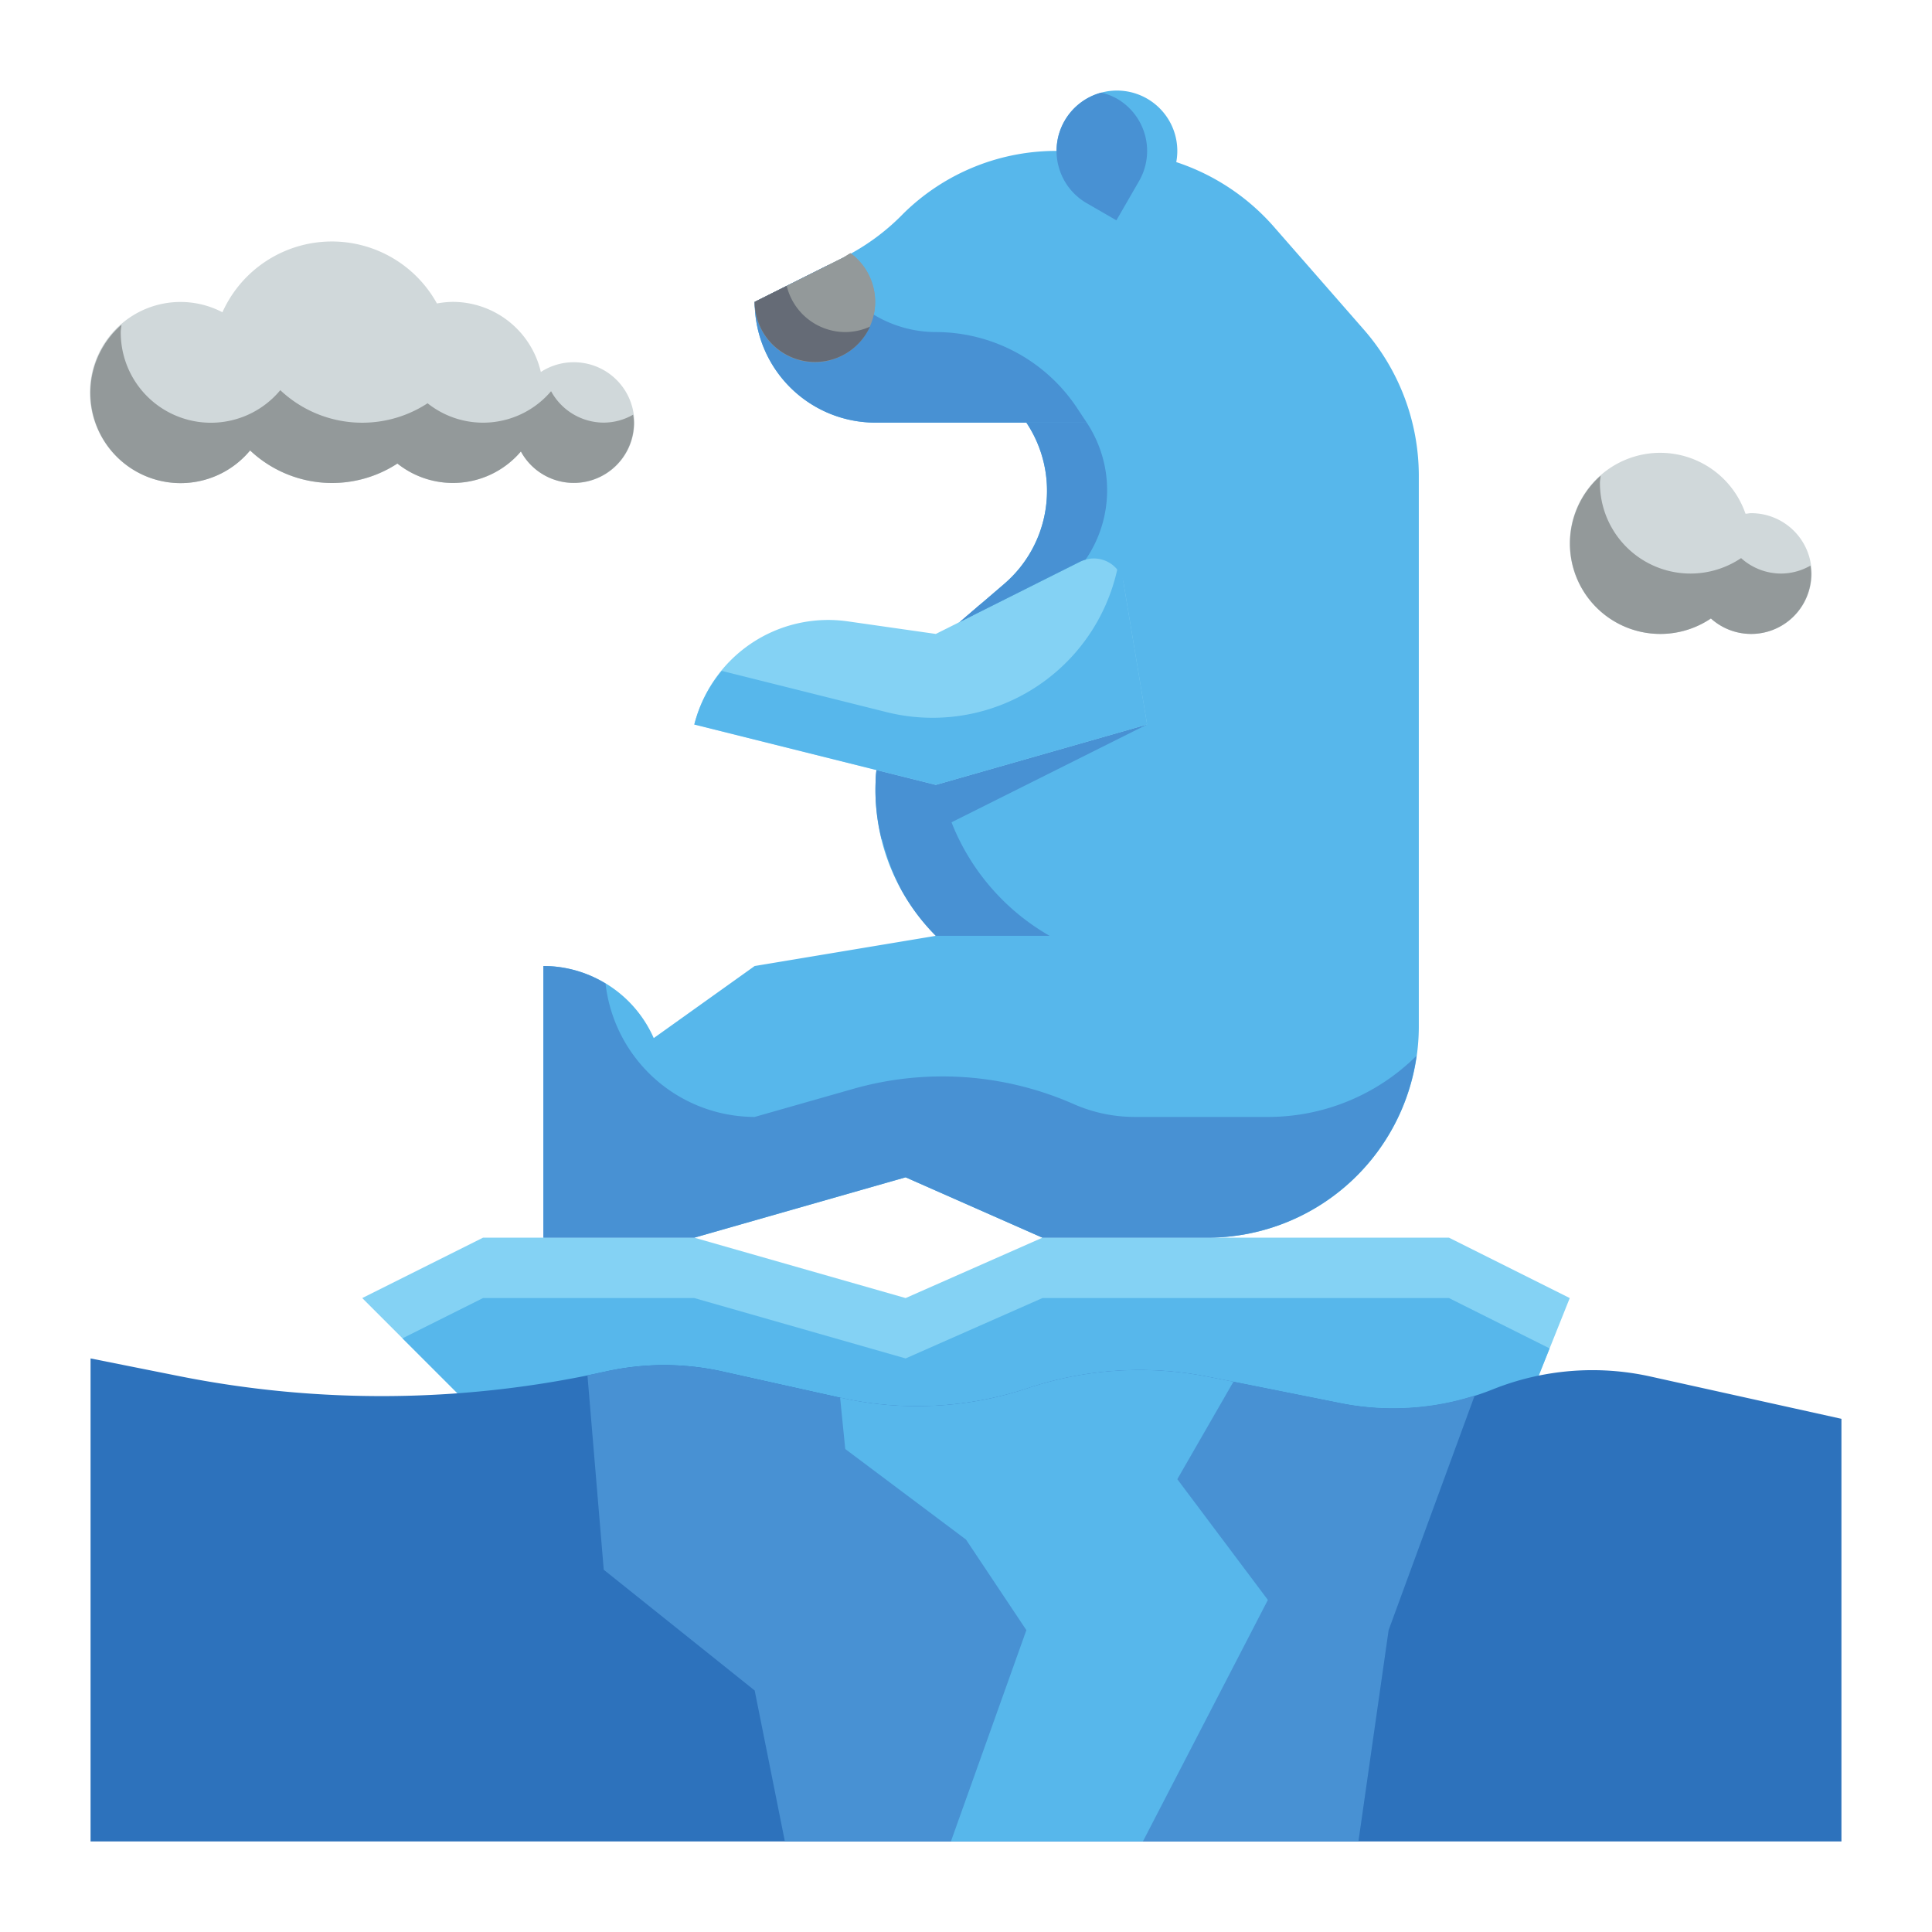<svg height="512" viewBox="0 0 64 64" width="512" xmlns="http://www.w3.org/2000/svg"><g id="Flat"><g id="Stroke_copy_2" data-name="Stroke copy 2"><g><path d="m31 31-6 1-3.344 2.388a4 4 0 0 0 -3.656-2.388v9h5l7-2 4.532 2h5.468a7 7 0 0 0 7-7v-18.235a7.358 7.358 0 0 0 -1.821-4.846l-2.979-3.406a7.359 7.359 0 0 0 -5.54-2.513h-1.534a7.209 7.209 0 0 0 -5.2 2.074 7.365 7.365 0 0 1 -1.993 1.46l-2.933 1.466a4 4 0 0 0 4 4h5a4.067 4.067 0 0 1 -.738 5.346l-1.854 1.59a6.9 6.9 0 0 0 -2.408 5.236 6.826 6.826 0 0 0 2 4.828z" fill="#57b7eb"/><path d="m31 24.5a7.446 7.446 0 0 1 1.538-4.533l-1.13.969a6.9 6.9 0 0 0 -2.367 4.484v.015c-.023.216-.033.435-.035.654a7.455 7.455 0 0 0 .852 3.386 6.8 6.8 0 0 0 1.142 1.525h3.769a7.493 7.493 0 0 1 -3.769-6.5z" fill="#4891d3"/><path d="m36 20-6 3-.2-.029a6.888 6.888 0 0 0 -.8 3.2 6.777 6.777 0 0 0 .206 1.629l.794.2 8-4z" fill="#4891d3"/><path d="m50 48-34-1-4-4 4-2h7l7 2 4.532-2h13.468l4 2z" fill="#84d2f4"/><path d="m34.532 43-4.532 2-7-2h-7l-2.667 1.333 2.667 2.667 34 1 1.333-3.333-3.333-1.667z" fill="#57b7eb"/><path d="m35.268 4a2 2 0 0 1 2.732-.732 2 2 0 0 1 .732 2.732l-1 1.732-1.732-1a2 2 0 0 1 -.732-2.732z" fill="#57b7eb"/><path d="m27 12a2 2 0 0 0 1.174-3.612c-.083.045-.158.1-.242.146l-2.932 1.466a2 2 0 0 0 2 2z" fill="#93999a"/><path d="m61 47-6.321-1.4a8.884 8.884 0 0 0 -5.227.424 8.885 8.885 0 0 1 -5.042.463l-4.374-.875a11.652 11.652 0 0 0 -5.973.372 11.661 11.661 0 0 1 -6.215.321l-3.921-.872a8.884 8.884 0 0 0 -3.854 0 34.316 34.316 0 0 1 -14.173.146l-2.9-.579v16h58z" fill="#2d72bc"/><g><path d="m48.85 46.23-2.85 7.77-1 7h-19l-1-5-5-4-.54-6.44c.2-.04.41-.09.61-.13a8.974 8.974 0 0 1 3.86 0l3.9.87h.02a11.341 11.341 0 0 0 2.53.28 11.534 11.534 0 0 0 3.68-.6 11.682 11.682 0 0 1 5.98-.37l.82.16 3.55.71a8.581 8.581 0 0 0 1.75.17 8.789 8.789 0 0 0 2.69-.42z" fill="#4891d3"/><path d="m42 53-4.14 8h-6.36l2.5-7-2-3-4-3-.17-1.7h.02a11.341 11.341 0 0 0 2.53.28 11.534 11.534 0 0 0 3.68-.6 11.682 11.682 0 0 1 5.98-.37l.82.16-1.86 3.23z" fill="#57b7eb"/></g><path d="m19 12a1.984 1.984 0 0 0 -1.084.323 3 3 0 0 0 -2.916-2.323 3.035 3.035 0 0 0 -.526.053 3.976 3.976 0 0 0 -7.106.291 3 3 0 1 0 .917 4.578 3.958 3.958 0 0 0 4.879.434 2.953 2.953 0 0 0 4.091-.4 2 2 0 1 0 1.745-2.956z" fill="#d0d8da"/><path d="m55 15a2.99 2.99 0 0 1 2.822 2.018c.059 0 .117-.018.178-.018a2 2 0 1 1 -1.324 3.488 3 3 0 1 1 -1.676-5.488z" fill="#d0d8da"/><path d="m42 37h-4.414a5 5 0 0 1 -2.019-.426 10.785 10.785 0 0 0 -7.316-.5l-3.251.926a4.983 4.983 0 0 1 -4.941-4.418 3.954 3.954 0 0 0 -2.059-.582v9h5l7-2 4.532 2h5.468a7 7 0 0 0 6.925-6.027 6.979 6.979 0 0 1 -4.925 2.027z" fill="#4891d3"/><path d="m38 24-7 2-8-2a4.572 4.572 0 0 1 5.082-3.417l2.918.417 4.789-2.394a1 1 0 0 1 1.434.73z" fill="#84d2f4"/><path d="m37.082 18.49a6.267 6.267 0 0 1 -7.712 5.1l-5.462-1.366a4.524 4.524 0 0 0 -.908 1.776l8 2 7-2z" fill="#57b7eb"/><path d="m31 11a3.988 3.988 0 0 1 -3.564-2.218l-2.436 1.218a4 4 0 0 0 4 4h7l-.3-.453a5.62 5.62 0 0 0 -4.7-2.547z" fill="#4891d3"/><path d="m27 12a2 2 0 0 0 1.174-3.612c-.083.045-.158.1-.242.146l-2.932 1.466a2 2 0 0 0 2 2z" fill="#93999a"/><path d="m28 11a2 2 0 0 1 -1.939-1.531l-1.061.531a2 2 0 0 0 3.82.82 1.99 1.99 0 0 1 -.82.18z" fill="#656b76"/><path d="m31.8 20.6 3.989-2a1.008 1.008 0 0 1 .172-.061 4.057 4.057 0 0 0 .039-4.539h-2a4.068 4.068 0 0 1 -.738 5.346z" fill="#4891d3"/><path d="m59 19a1.982 1.982 0 0 1 -1.324-.512 3 3 0 0 1 -4.676-2.488c0-.083.018-.16.024-.242a2.994 2.994 0 0 0 3.652 4.73 1.991 1.991 0 0 0 3.324-1.488 1.905 1.905 0 0 0 -.027-.263 1.972 1.972 0 0 1 -.973.263z" fill="#93999a"/><path d="m20 14a1.992 1.992 0 0 1 -1.745-1.041 2.953 2.953 0 0 1 -4.091.4 3.958 3.958 0 0 1 -4.879-.434 2.987 2.987 0 0 1 -5.285-1.925c0-.083.018-.16.024-.242a2.989 2.989 0 1 0 4.261 4.164 3.958 3.958 0 0 0 4.879.434 2.953 2.953 0 0 0 4.091-.4 1.994 1.994 0 0 0 3.745-.956 1.905 1.905 0 0 0 -.027-.263 1.972 1.972 0 0 1 -.973.263z" fill="#93999a"/><path d="m37.732 6a2 2 0 0 0 -.732-2.732 2.04 2.04 0 0 0 -.518-.2 2 2 0 0 0 -.482 3.664l.982.567z" fill="#4891d3"/></g></g></g></svg>
